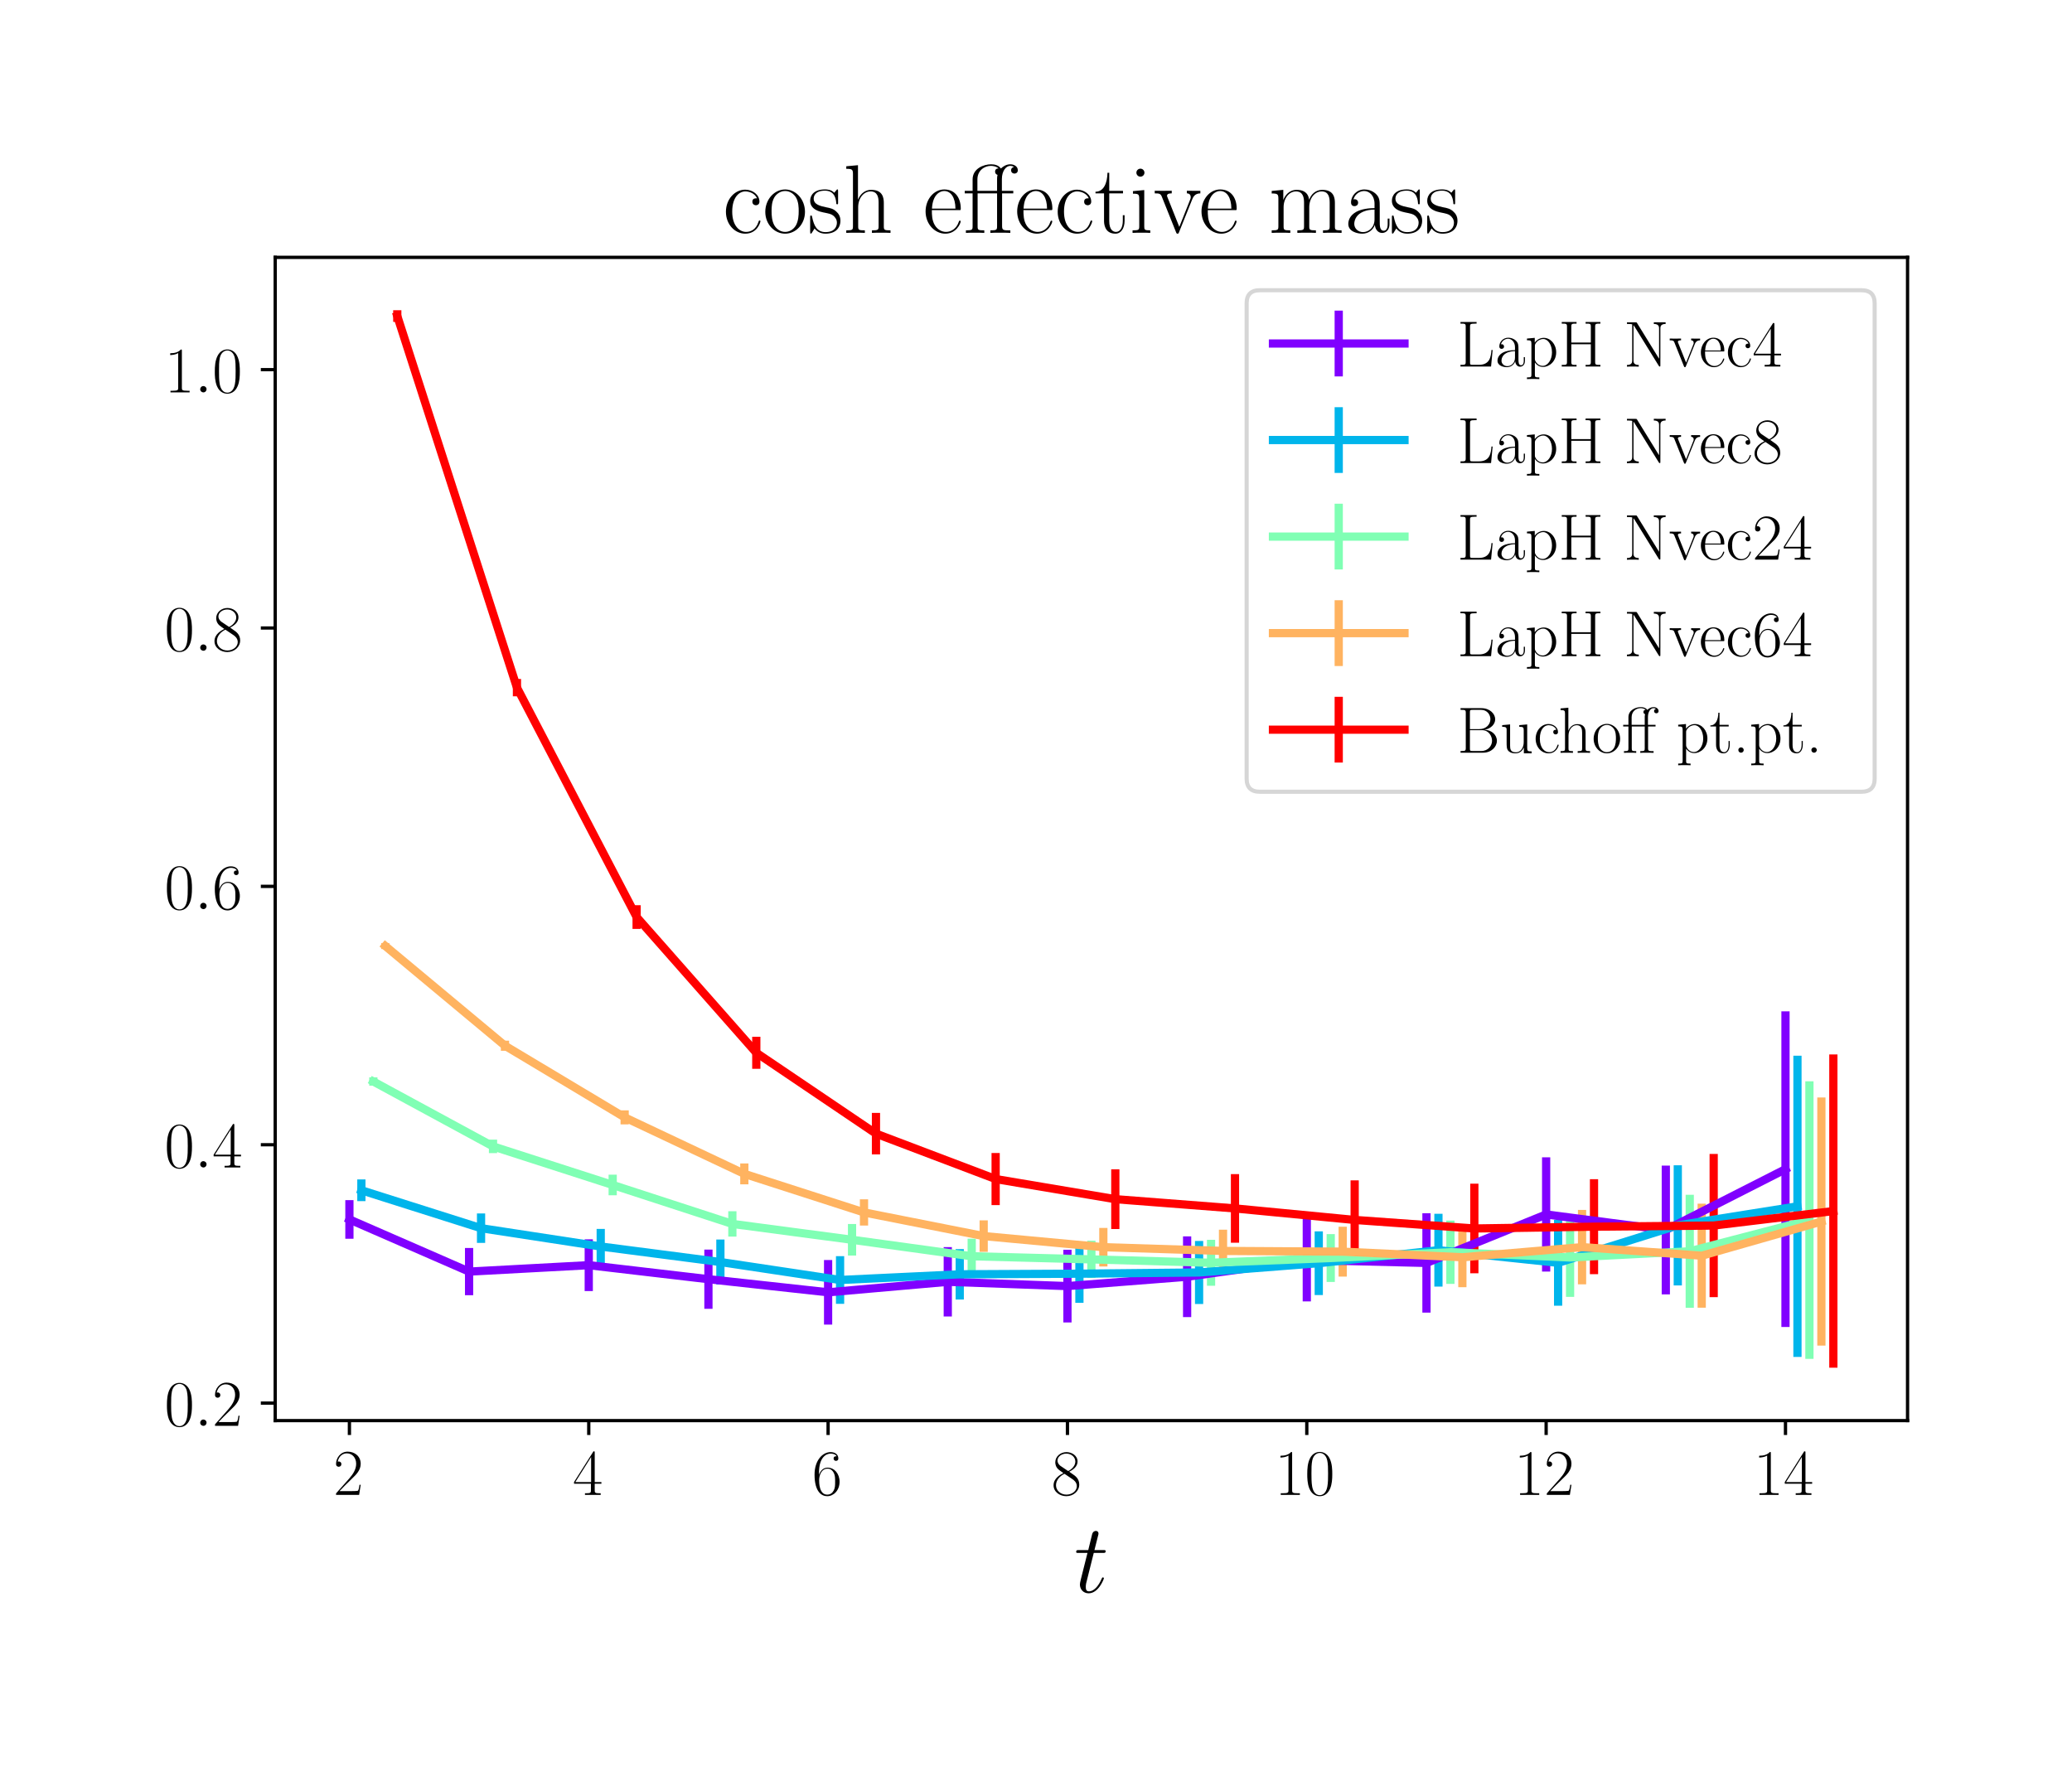 <?xml version="1.0" encoding="utf-8" standalone="no"?>
<!DOCTYPE svg PUBLIC "-//W3C//DTD SVG 1.1//EN"
  "http://www.w3.org/Graphics/SVG/1.1/DTD/svg11.dtd">
<!-- Created with matplotlib (https://matplotlib.org/) -->
<svg height="432pt" version="1.1" viewBox="0 0 504 432" width="504pt" xmlns="http://www.w3.org/2000/svg" xmlns:xlink="http://www.w3.org/1999/xlink">
 <defs>
  <style type="text/css">*{stroke-linecap:butt;stroke-linejoin:round;}</style>
 </defs>
 <g id="figure_1">
  <g id="patch_1">
   <path d="M 0 432 
L 504 432 
L 504 0 
L 0 0 
z
" style="fill:#ffffff;"/>
  </g>
  <g id="axes_1">
   <g id="patch_2">
    <path d="M 66.944 345.576 
L 464 345.576 
L 464 62.604 
L 66.944 62.604 
z
" style="fill:#ffffff;"/>
   </g>
   <g id="matplotlib.axis_1">
    <g id="xtick_1">
     <g id="line2d_1">
      <defs>
       <path d="M 0 0 
L 0 3.5 
" id="m79329ee306" style="stroke:#000000;stroke-width:0.8;"/>
      </defs>
      <g>
       <use style="stroke:#000000;stroke-width:0.8;" x="84.992" xlink:href="#m79329ee306" y="345.576"/>
      </g>
     </g>
     <g id="text_1">
      <!-- $\mathdefault{2}$ -->
      <g transform="translate(81.09 363.645)scale(0.16 -0.16)">
       <defs>
        <path d="M 41.703 15.453 
L 39.906 15.453 
C 38.906 8.375 38.094 7.172 37.703 6.562 
C 37.203 5.766 30 5.766 28.594 5.766 
L 9.406 5.766 
C 13 9.672 20 16.75 28.5 24.953 
C 34.594 30.734 41.703 37.531 41.703 47.422 
C 41.703 59.219 32.297 66 21.797 66 
C 10.797 66 4.094 56.312 4.094 47.344 
C 4.094 43.438 7 42.938 8.203 42.938 
C 9.203 42.938 12.203 43.547 12.203 47.031 
C 12.203 50.109 9.594 51 8.203 51 
C 7.594 51 7 50.906 6.594 50.703 
C 8.5 59.219 14.297 63.406 20.406 63.406 
C 29.094 63.406 34.797 56.516 34.797 47.422 
C 34.797 38.734 29.703 31.25 24 24.75 
L 4.094 2.281 
L 4.094 0 
L 39.297 0 
z
" id="CMR17-50"/>
       </defs>
       <use transform="scale(0.996)" xlink:href="#CMR17-50"/>
      </g>
     </g>
    </g>
    <g id="xtick_2">
     <g id="line2d_2">
      <g>
       <use style="stroke:#000000;stroke-width:0.8;" x="143.211" xlink:href="#m79329ee306" y="345.576"/>
      </g>
     </g>
     <g id="text_2">
      <!-- $\mathdefault{4}$ -->
      <g transform="translate(139.309 363.645)scale(0.16 -0.16)">
       <defs>
        <path d="M 33.594 64.406 
C 33.594 66.5 33.5 66.5 31.703 66.5 
L 2 19.594 
L 2 17 
L 27.797 17 
L 27.797 7.141 
C 27.797 3.5 27.594 2.5 20.594 2.5 
L 18.703 2.5 
L 18.703 0 
C 21.906 0 27.297 0 30.703 0 
C 34.094 0 39.5 0 42.703 0 
L 42.703 2.5 
L 40.797 2.5 
C 33.797 2.5 33.594 3.5 33.594 7.141 
L 33.594 17 
L 43.797 17 
L 43.797 19.594 
L 33.594 19.594 
z
M 28.094 57.859 
L 28.094 19.594 
L 4 19.594 
z
" id="CMR17-52"/>
       </defs>
       <use transform="scale(0.996)" xlink:href="#CMR17-52"/>
      </g>
     </g>
    </g>
    <g id="xtick_3">
     <g id="line2d_3">
      <g>
       <use style="stroke:#000000;stroke-width:0.8;" x="201.43" xlink:href="#m79329ee306" y="345.576"/>
      </g>
     </g>
     <g id="text_3">
      <!-- $\mathdefault{6}$ -->
      <g transform="translate(197.528 363.645)scale(0.16 -0.16)">
       <defs>
        <path d="M 10.594 34 
C 10.594 57.656 21.797 63 28.297 63 
C 30.406 63 35.5 62.641 37.5 59 
C 35.906 59 32.906 59 32.906 55.516 
C 32.906 52.828 35.094 51.922 36.5 51.922 
C 37.406 51.922 40.094 52.312 40.094 55.625 
C 40.094 61.781 35.094 65.297 28.203 65.297 
C 16.297 65.297 3.797 52.969 3.797 31 
C 3.797 3.953 15.094 -2 23.094 -2 
C 32.797 -2 42 6.672 42 20.047 
C 42 32.516 33.906 41.594 23.703 41.594 
C 17.594 41.594 13.094 37.609 10.594 30.625 
z
M 23.094 0.391 
C 10.797 0.391 10.797 18.75 10.797 22.438 
C 10.797 29.625 14.203 40 23.5 40 
C 25.203 40 30.094 40 33.406 33.125 
C 35.203 29.219 35.203 25.141 35.203 20.141 
C 35.203 14.75 35.203 10.781 33.094 6.781 
C 30.906 2.672 27.703 0.391 23.094 0.391 
z
" id="CMR17-54"/>
       </defs>
       <use transform="scale(0.996)" xlink:href="#CMR17-54"/>
      </g>
     </g>
    </g>
    <g id="xtick_4">
     <g id="line2d_4">
      <g>
       <use style="stroke:#000000;stroke-width:0.8;" x="259.65" xlink:href="#m79329ee306" y="345.576"/>
      </g>
     </g>
     <g id="text_4">
      <!-- $\mathdefault{8}$ -->
      <g transform="translate(255.748 363.645)scale(0.16 -0.16)">
       <defs>
        <path d="M 27.203 35.375 
C 33.5 38.547 39.906 43.328 39.906 50.984 
C 39.906 60.016 31.094 65.297 23 65.297 
C 13.906 65.297 5.906 58.734 5.906 49.688 
C 5.906 47.203 6.5 42.922 10.406 39.141 
C 11.406 38.156 15.594 35.172 18.297 33.281 
C 13.797 30.984 3.297 25.531 3.297 14.594 
C 3.297 4.359 13.094 -2 22.797 -2 
C 33.5 -2 42.5 5.656 42.5 15.781 
C 42.5 24.844 36.406 29.016 32.406 31.703 
z
M 14.094 44.094 
C 13.297 44.594 9.297 47.672 9.297 52.359 
C 9.297 58.422 15.594 63 22.797 63 
C 30.703 63 36.5 57.438 36.5 50.969 
C 36.5 41.703 26.094 36.422 25.594 36.422 
C 25.5 36.422 25.406 36.422 24.594 37.031 
z
M 32.5 23.734 
C 34 22.641 38.797 19.375 38.797 13.297 
C 38.797 5.953 31.406 0.391 23 0.391 
C 13.906 0.391 7 6.844 7 14.688 
C 7 22.547 13.094 29.094 20 32.188 
z
" id="CMR17-56"/>
       </defs>
       <use transform="scale(0.996)" xlink:href="#CMR17-56"/>
      </g>
     </g>
    </g>
    <g id="xtick_5">
     <g id="line2d_5">
      <g>
       <use style="stroke:#000000;stroke-width:0.8;" x="317.869" xlink:href="#m79329ee306" y="345.576"/>
      </g>
     </g>
     <g id="text_5">
      <!-- $\mathdefault{10}$ -->
      <g transform="translate(310.065 363.645)scale(0.16 -0.16)">
       <defs>
        <path d="M 26.594 63.406 
C 26.594 65.5 26.5 65.5 25.094 65.5 
C 21.203 61.188 15.297 59.797 9.703 59.797 
C 9.406 59.797 8.906 59.797 8.797 59.5 
C 8.703 59.297 8.703 59.094 8.703 57 
C 11.797 57 17 57.594 21 59.984 
L 21 7.203 
C 21 3.688 20.797 2.5 12.203 2.5 
L 9.203 2.5 
L 9.203 0 
C 14 0 19 0 23.797 0 
C 28.594 0 33.594 0 38.406 0 
L 38.406 2.5 
L 35.406 2.5 
C 26.797 2.5 26.594 3.594 26.594 7.156 
z
" id="CMR17-49"/>
        <path d="M 42 31.641 
C 42 37.75 41.906 48.125 37.703 56.109 
C 34 63.109 28.094 65.594 22.906 65.594 
C 18.094 65.594 12 63.406 8.203 56.203 
C 4.203 48.719 3.797 39.438 3.797 31.641 
C 3.797 25.953 3.906 17.281 7 9.672 
C 11.297 -0.609 19 -2 22.906 -2 
C 27.5 -2 34.5 -0.109 38.594 9.375 
C 41.594 16.281 42 24.359 42 31.641 
z
M 22.906 -0.406 
C 16.5 -0.406 12.703 5.078 11.297 12.688 
C 10.203 18.562 10.203 27.156 10.203 32.75 
C 10.203 40.438 10.203 46.828 11.5 52.922 
C 13.406 61.391 19 64 22.906 64 
C 27 64 32.297 61.297 34.203 53.125 
C 35.5 47.438 35.594 40.734 35.594 32.75 
C 35.594 26.25 35.594 18.266 34.406 12.375 
C 32.297 1.484 26.406 -0.406 22.906 -0.406 
z
" id="CMR17-48"/>
       </defs>
       <use transform="scale(0.996)" xlink:href="#CMR17-49"/>
       <use transform="translate(45.69 0)scale(0.996)" xlink:href="#CMR17-48"/>
      </g>
     </g>
    </g>
    <g id="xtick_6">
     <g id="line2d_6">
      <g>
       <use style="stroke:#000000;stroke-width:0.8;" x="376.089" xlink:href="#m79329ee306" y="345.576"/>
      </g>
     </g>
     <g id="text_6">
      <!-- $\mathdefault{12}$ -->
      <g transform="translate(368.285 363.645)scale(0.16 -0.16)">
       <use transform="scale(0.996)" xlink:href="#CMR17-49"/>
       <use transform="translate(45.69 0)scale(0.996)" xlink:href="#CMR17-50"/>
      </g>
     </g>
    </g>
    <g id="xtick_7">
     <g id="line2d_7">
      <g>
       <use style="stroke:#000000;stroke-width:0.8;" x="434.308" xlink:href="#m79329ee306" y="345.576"/>
      </g>
     </g>
     <g id="text_7">
      <!-- $\mathdefault{14}$ -->
      <g transform="translate(426.504 363.645)scale(0.16 -0.16)">
       <use transform="scale(0.996)" xlink:href="#CMR17-49"/>
       <use transform="translate(45.69 0)scale(0.996)" xlink:href="#CMR17-52"/>
      </g>
     </g>
    </g>
    <g id="text_8">
     <!-- $t$ -->
     <g transform="translate(261.245 387.349)scale(0.24 -0.24)">
      <defs>
       <path d="M 20.094 40.094 
L 29.297 40.094 
C 31.203 40.094 32.203 40.094 32.203 41.891 
C 32.203 43 31.594 43 29.594 43 
L 20.797 43 
L 24.5 57.688 
C 24.906 59.078 24.906 59.281 24.906 60 
C 24.906 61.609 23.594 62.5 22.297 62.5 
C 21.5 62.5 19.203 62.203 18.406 58.984 
L 14.5 43 
L 5.094 43 
C 3.094 43 2.203 43 2.203 41.094 
C 2.203 40.094 2.906 40.094 4.797 40.094 
L 13.703 40.094 
L 7.094 13.766 
C 6.297 10.281 6 9.281 6 7.984 
C 6 3.297 9.297 -1 14.906 -1 
C 25 -1 30.406 13.562 30.406 14.25 
C 30.406 14.859 30 15.156 29.406 15.156 
C 29.203 15.156 28.797 15.156 28.594 14.75 
C 28.5 14.656 28.406 14.547 27.703 12.953 
C 25.594 7.984 21 1 15.203 1 
C 12.203 1 12 3.5 12 5.688 
C 12 5.781 12 7.688 12.297 8.875 
z
" id="CMMI12-116"/>
      </defs>
      <use transform="scale(0.996)" xlink:href="#CMMI12-116"/>
     </g>
    </g>
   </g>
   <g id="matplotlib.axis_2">
    <g id="ytick_1">
     <g id="line2d_8">
      <defs>
       <path d="M 0 0 
L -3.5 0 
" id="mefb9466d70" style="stroke:#000000;stroke-width:0.8;"/>
      </defs>
      <g>
       <use style="stroke:#000000;stroke-width:0.8;" x="66.944" xlink:href="#mefb9466d70" y="341.317"/>
      </g>
     </g>
     <g id="text_9">
      <!-- $\mathdefault{0.2}$ -->
      <g transform="translate(40 346.851)scale(0.16 -0.16)">
       <defs>
        <path d="M 18.406 4.797 
C 18.406 7.688 16 9.672 13.594 9.672 
C 10.703 9.672 8.703 7.281 8.703 4.891 
C 8.703 2 11.094 0 13.5 0 
C 16.406 0 18.406 2.391 18.406 4.797 
z
" id="CMMI12-58"/>
       </defs>
       <use transform="scale(0.996)" xlink:href="#CMR17-48"/>
       <use transform="translate(45.69 0)scale(0.996)" xlink:href="#CMMI12-58"/>
       <use transform="translate(72.788 0)scale(0.996)" xlink:href="#CMR17-50"/>
      </g>
     </g>
    </g>
    <g id="ytick_2">
     <g id="line2d_9">
      <g>
       <use style="stroke:#000000;stroke-width:0.8;" x="66.944" xlink:href="#mefb9466d70" y="278.467"/>
      </g>
     </g>
     <g id="text_10">
      <!-- $\mathdefault{0.4}$ -->
      <g transform="translate(40 284.002)scale(0.16 -0.16)">
       <use transform="scale(0.996)" xlink:href="#CMR17-48"/>
       <use transform="translate(45.69 0)scale(0.996)" xlink:href="#CMMI12-58"/>
       <use transform="translate(72.788 0)scale(0.996)" xlink:href="#CMR17-52"/>
      </g>
     </g>
    </g>
    <g id="ytick_3">
     <g id="line2d_10">
      <g>
       <use style="stroke:#000000;stroke-width:0.8;" x="66.944" xlink:href="#mefb9466d70" y="215.618"/>
      </g>
     </g>
     <g id="text_11">
      <!-- $\mathdefault{0.6}$ -->
      <g transform="translate(40 221.153)scale(0.16 -0.16)">
       <use transform="scale(0.996)" xlink:href="#CMR17-48"/>
       <use transform="translate(45.69 0)scale(0.996)" xlink:href="#CMMI12-58"/>
       <use transform="translate(72.788 0)scale(0.996)" xlink:href="#CMR17-54"/>
      </g>
     </g>
    </g>
    <g id="ytick_4">
     <g id="line2d_11">
      <g>
       <use style="stroke:#000000;stroke-width:0.8;" x="66.944" xlink:href="#mefb9466d70" y="152.768"/>
      </g>
     </g>
     <g id="text_12">
      <!-- $\mathdefault{0.8}$ -->
      <g transform="translate(40 158.303)scale(0.16 -0.16)">
       <use transform="scale(0.996)" xlink:href="#CMR17-48"/>
       <use transform="translate(45.69 0)scale(0.996)" xlink:href="#CMMI12-58"/>
       <use transform="translate(72.788 0)scale(0.996)" xlink:href="#CMR17-56"/>
      </g>
     </g>
    </g>
    <g id="ytick_5">
     <g id="line2d_12">
      <g>
       <use style="stroke:#000000;stroke-width:0.8;" x="66.944" xlink:href="#mefb9466d70" y="89.919"/>
      </g>
     </g>
     <g id="text_13">
      <!-- $\mathdefault{1.0}$ -->
      <g transform="translate(40 95.454)scale(0.16 -0.16)">
       <use transform="scale(0.996)" xlink:href="#CMR17-49"/>
       <use transform="translate(45.69 0)scale(0.996)" xlink:href="#CMMI12-58"/>
       <use transform="translate(72.788 0)scale(0.996)" xlink:href="#CMR17-48"/>
      </g>
     </g>
    </g>
   </g>
   <g id="LineCollection_1">
    <path clip-path="url(#p373700cca6)" d="M 84.992 301.333 
L 84.992 291.941 
" style="fill:none;stroke:#8000ff;stroke-width:2;"/>
    <path clip-path="url(#p373700cca6)" d="M 114.101 315.077 
L 114.101 303.585 
" style="fill:none;stroke:#8000ff;stroke-width:2;"/>
    <path clip-path="url(#p373700cca6)" d="M 143.211 314.061 
L 143.211 301.469 
" style="fill:none;stroke:#8000ff;stroke-width:2;"/>
    <path clip-path="url(#p373700cca6)" d="M 172.321 318.381 
L 172.321 303.967 
" style="fill:none;stroke:#8000ff;stroke-width:2;"/>
    <path clip-path="url(#p373700cca6)" d="M 201.43 322.218 
L 201.43 306.512 
" style="fill:none;stroke:#8000ff;stroke-width:2;"/>
    <path clip-path="url(#p373700cca6)" d="M 230.54 320.255 
L 230.54 303.364 
" style="fill:none;stroke:#8000ff;stroke-width:2;"/>
    <path clip-path="url(#p373700cca6)" d="M 259.65 321.703 
L 259.65 304.008 
" style="fill:none;stroke:#8000ff;stroke-width:2;"/>
    <path clip-path="url(#p373700cca6)" d="M 288.76 320.398 
L 288.76 300.763 
" style="fill:none;stroke:#8000ff;stroke-width:2;"/>
    <path clip-path="url(#p373700cca6)" d="M 317.869 316.574 
L 317.869 296.434 
" style="fill:none;stroke:#8000ff;stroke-width:2;"/>
    <path clip-path="url(#p373700cca6)" d="M 346.979 319.307 
L 346.979 295.134 
" style="fill:none;stroke:#8000ff;stroke-width:2;"/>
    <path clip-path="url(#p373700cca6)" d="M 376.089 309.328 
L 376.089 281.529 
" style="fill:none;stroke:#8000ff;stroke-width:2;"/>
    <path clip-path="url(#p373700cca6)" d="M 405.198 314.873 
L 405.198 283.542 
" style="fill:none;stroke:#8000ff;stroke-width:2;"/>
    <path clip-path="url(#p373700cca6)" d="M 434.308 322.806 
L 434.308 246.017 
" style="fill:none;stroke:#8000ff;stroke-width:2;"/>
   </g>
   <g id="LineCollection_2">
    <path clip-path="url(#p373700cca6)" d="M 87.903 292.19 
L 87.903 286.898 
" style="fill:none;stroke:#00b5eb;stroke-width:2;"/>
    <path clip-path="url(#p373700cca6)" d="M 117.012 302.352 
L 117.012 295.186 
" style="fill:none;stroke:#00b5eb;stroke-width:2;"/>
    <path clip-path="url(#p373700cca6)" d="M 146.122 307.503 
L 146.122 298.944 
" style="fill:none;stroke:#00b5eb;stroke-width:2;"/>
    <path clip-path="url(#p373700cca6)" d="M 175.232 312.476 
L 175.232 301.525 
" style="fill:none;stroke:#00b5eb;stroke-width:2;"/>
    <path clip-path="url(#p373700cca6)" d="M 204.341 317.169 
L 204.341 305.567 
" style="fill:none;stroke:#00b5eb;stroke-width:2;"/>
    <path clip-path="url(#p373700cca6)" d="M 233.451 316.12 
L 233.451 303.854 
" style="fill:none;stroke:#00b5eb;stroke-width:2;"/>
    <path clip-path="url(#p373700cca6)" d="M 262.561 316.922 
L 262.561 302.757 
" style="fill:none;stroke:#00b5eb;stroke-width:2;"/>
    <path clip-path="url(#p373700cca6)" d="M 291.671 317.206 
L 291.671 301.882 
" style="fill:none;stroke:#00b5eb;stroke-width:2;"/>
    <path clip-path="url(#p373700cca6)" d="M 320.78 315.028 
L 320.78 299.537 
" style="fill:none;stroke:#00b5eb;stroke-width:2;"/>
    <path clip-path="url(#p373700cca6)" d="M 349.89 312.981 
L 349.89 295.262 
" style="fill:none;stroke:#00b5eb;stroke-width:2;"/>
    <path clip-path="url(#p373700cca6)" d="M 379 317.63 
L 379 296.753 
" style="fill:none;stroke:#00b5eb;stroke-width:2;"/>
    <path clip-path="url(#p373700cca6)" d="M 408.109 312.691 
L 408.109 283.467 
" style="fill:none;stroke:#00b5eb;stroke-width:2;"/>
    <path clip-path="url(#p373700cca6)" d="M 437.219 330.085 
L 437.219 256.815 
" style="fill:none;stroke:#00b5eb;stroke-width:2;"/>
   </g>
   <g id="LineCollection_3">
    <path clip-path="url(#p373700cca6)" d="M 90.813 264.101 
L 90.813 262.076 
" style="fill:none;stroke:#80ffb4;stroke-width:2;"/>
    <path clip-path="url(#p373700cca6)" d="M 119.923 280.512 
L 119.923 277.231 
" style="fill:none;stroke:#80ffb4;stroke-width:2;"/>
    <path clip-path="url(#p373700cca6)" d="M 149.033 290.757 
L 149.033 285.746 
" style="fill:none;stroke:#80ffb4;stroke-width:2;"/>
    <path clip-path="url(#p373700cca6)" d="M 178.143 300.809 
L 178.143 294.646 
" style="fill:none;stroke:#80ffb4;stroke-width:2;"/>
    <path clip-path="url(#p373700cca6)" d="M 207.252 305.425 
L 207.252 297.75 
" style="fill:none;stroke:#80ffb4;stroke-width:2;"/>
    <path clip-path="url(#p373700cca6)" d="M 236.362 309.858 
L 236.362 301.331 
" style="fill:none;stroke:#80ffb4;stroke-width:2;"/>
    <path clip-path="url(#p373700cca6)" d="M 265.472 310.885 
L 265.472 301.826 
" style="fill:none;stroke:#80ffb4;stroke-width:2;"/>
    <path clip-path="url(#p373700cca6)" d="M 294.581 312.774 
L 294.581 301.587 
" style="fill:none;stroke:#80ffb4;stroke-width:2;"/>
    <path clip-path="url(#p373700cca6)" d="M 323.691 311.85 
L 323.691 300.208 
" style="fill:none;stroke:#80ffb4;stroke-width:2;"/>
    <path clip-path="url(#p373700cca6)" d="M 352.801 312.312 
L 352.801 296.911 
" style="fill:none;stroke:#80ffb4;stroke-width:2;"/>
    <path clip-path="url(#p373700cca6)" d="M 381.911 315.476 
L 381.911 296.308 
" style="fill:none;stroke:#80ffb4;stroke-width:2;"/>
    <path clip-path="url(#p373700cca6)" d="M 411.02 318.144 
L 411.02 290.635 
" style="fill:none;stroke:#80ffb4;stroke-width:2;"/>
    <path clip-path="url(#p373700cca6)" d="M 440.13 330.554 
L 440.13 263.036 
" style="fill:none;stroke:#80ffb4;stroke-width:2;"/>
   </g>
   <g id="LineCollection_4">
    <path clip-path="url(#p373700cca6)" d="M 93.724 230.854 
L 93.724 229.402 
" style="fill:none;stroke:#ffb360;stroke-width:2;"/>
    <path clip-path="url(#p373700cca6)" d="M 122.834 255.614 
L 122.834 253.151 
" style="fill:none;stroke:#ffb360;stroke-width:2;"/>
    <path clip-path="url(#p373700cca6)" d="M 151.944 273.516 
L 151.944 270.105 
" style="fill:none;stroke:#ffb360;stroke-width:2;"/>
    <path clip-path="url(#p373700cca6)" d="M 181.054 288.094 
L 181.054 283.015 
" style="fill:none;stroke:#ffb360;stroke-width:2;"/>
    <path clip-path="url(#p373700cca6)" d="M 210.163 298.124 
L 210.163 291.739 
" style="fill:none;stroke:#ffb360;stroke-width:2;"/>
    <path clip-path="url(#p373700cca6)" d="M 239.273 304.517 
L 239.273 296.862 
" style="fill:none;stroke:#ffb360;stroke-width:2;"/>
    <path clip-path="url(#p373700cca6)" d="M 268.383 308.079 
L 268.383 298.698 
" style="fill:none;stroke:#ffb360;stroke-width:2;"/>
    <path clip-path="url(#p373700cca6)" d="M 297.492 309.466 
L 297.492 299.138 
" style="fill:none;stroke:#ffb360;stroke-width:2;"/>
    <path clip-path="url(#p373700cca6)" d="M 326.602 310.545 
L 326.602 298.405 
" style="fill:none;stroke:#ffb360;stroke-width:2;"/>
    <path clip-path="url(#p373700cca6)" d="M 355.712 313.125 
L 355.712 298.56 
" style="fill:none;stroke:#ffb360;stroke-width:2;"/>
    <path clip-path="url(#p373700cca6)" d="M 384.822 312.429 
L 384.822 294.32 
" style="fill:none;stroke:#ffb360;stroke-width:2;"/>
    <path clip-path="url(#p373700cca6)" d="M 413.931 318.116 
L 413.931 292.808 
" style="fill:none;stroke:#ffb360;stroke-width:2;"/>
    <path clip-path="url(#p373700cca6)" d="M 443.041 327.332 
L 443.041 266.972 
" style="fill:none;stroke:#ffb360;stroke-width:2;"/>
   </g>
   <g id="LineCollection_5">
    <path clip-path="url(#p373700cca6)" d="M 96.635 78.298 
L 96.635 75.467 
" style="fill:none;stroke:#ff0000;stroke-width:2;"/>
    <path clip-path="url(#p373700cca6)" d="M 125.745 169.381 
L 125.745 165.161 
" style="fill:none;stroke:#ff0000;stroke-width:2;"/>
    <path clip-path="url(#p373700cca6)" d="M 154.855 225.964 
L 154.855 220.195 
" style="fill:none;stroke:#ff0000;stroke-width:2;"/>
    <path clip-path="url(#p373700cca6)" d="M 183.965 259.993 
L 183.965 252.196 
" style="fill:none;stroke:#ff0000;stroke-width:2;"/>
    <path clip-path="url(#p373700cca6)" d="M 213.074 280.817 
L 213.074 270.726 
" style="fill:none;stroke:#ff0000;stroke-width:2;"/>
    <path clip-path="url(#p373700cca6)" d="M 242.184 293.148 
L 242.184 280.48 
" style="fill:none;stroke:#ff0000;stroke-width:2;"/>
    <path clip-path="url(#p373700cca6)" d="M 271.294 298.976 
L 271.294 284.445 
" style="fill:none;stroke:#ff0000;stroke-width:2;"/>
    <path clip-path="url(#p373700cca6)" d="M 300.403 302.299 
L 300.403 285.62 
" style="fill:none;stroke:#ff0000;stroke-width:2;"/>
    <path clip-path="url(#p373700cca6)" d="M 329.513 306.394 
L 329.513 287.128 
" style="fill:none;stroke:#ff0000;stroke-width:2;"/>
    <path clip-path="url(#p373700cca6)" d="M 358.623 309.742 
L 358.623 287.94 
" style="fill:none;stroke:#ff0000;stroke-width:2;"/>
    <path clip-path="url(#p373700cca6)" d="M 387.733 309.949 
L 387.733 286.849 
" style="fill:none;stroke:#ff0000;stroke-width:2;"/>
    <path clip-path="url(#p373700cca6)" d="M 416.842 315.544 
L 416.842 280.712 
" style="fill:none;stroke:#ff0000;stroke-width:2;"/>
    <path clip-path="url(#p373700cca6)" d="M 445.952 332.713 
L 445.952 256.501 
" style="fill:none;stroke:#ff0000;stroke-width:2;"/>
   </g>
   <g id="line2d_13">
    <path clip-path="url(#p373700cca6)" d="M 84.992 296.637 
L 114.101 309.331 
L 143.211 307.765 
L 172.321 311.174 
L 201.43 314.365 
L 230.54 311.81 
L 259.65 312.855 
L 288.76 310.58 
L 317.869 306.504 
L 346.979 307.22 
L 376.089 295.428 
L 405.198 299.208 
L 434.308 284.411 
" style="fill:none;stroke:#8000ff;stroke-linecap:square;stroke-width:2;"/>
   </g>
   <g id="line2d_14">
    <path clip-path="url(#p373700cca6)" d="M 87.903 289.544 
L 117.012 298.769 
L 146.122 303.223 
L 175.232 307.001 
L 204.341 311.368 
L 233.451 309.987 
L 262.561 309.839 
L 291.671 309.544 
L 320.78 307.282 
L 349.89 304.121 
L 379 307.191 
L 408.109 298.079 
L 437.219 293.45 
" style="fill:none;stroke:#00b5eb;stroke-linecap:square;stroke-width:2;"/>
   </g>
   <g id="line2d_15">
    <path clip-path="url(#p373700cca6)" d="M 90.813 263.088 
L 119.923 278.872 
L 149.033 288.252 
L 178.143 297.728 
L 207.252 301.588 
L 236.362 305.595 
L 265.472 306.356 
L 294.581 307.18 
L 323.691 306.029 
L 352.801 304.612 
L 381.911 305.892 
L 411.02 304.389 
L 440.13 296.795 
" style="fill:none;stroke:#80ffb4;stroke-linecap:square;stroke-width:2;"/>
   </g>
   <g id="line2d_16">
    <path clip-path="url(#p373700cca6)" d="M 93.724 230.128 
L 122.834 254.382 
L 151.944 271.811 
L 181.054 285.554 
L 210.163 294.931 
L 239.273 300.689 
L 268.383 303.389 
L 297.492 304.302 
L 326.602 304.475 
L 355.712 305.843 
L 384.822 303.375 
L 413.931 305.462 
L 443.041 297.152 
" style="fill:none;stroke:#ffb360;stroke-linecap:square;stroke-width:2;"/>
   </g>
   <g id="line2d_17">
    <path clip-path="url(#p373700cca6)" d="M 96.635 76.882 
L 125.745 167.271 
L 154.855 223.079 
L 183.965 256.094 
L 213.074 275.772 
L 242.184 286.814 
L 271.294 291.71 
L 300.403 293.96 
L 329.513 296.761 
L 358.623 298.841 
L 387.733 298.399 
L 416.842 298.128 
L 445.952 294.607 
" style="fill:none;stroke:#ff0000;stroke-linecap:square;stroke-width:2;"/>
   </g>
   <g id="patch_3">
    <path d="M 66.944 345.576 
L 66.944 62.604 
" style="fill:none;stroke:#000000;stroke-linecap:square;stroke-linejoin:miter;stroke-width:0.8;"/>
   </g>
   <g id="patch_4">
    <path d="M 464 345.576 
L 464 62.604 
" style="fill:none;stroke:#000000;stroke-linecap:square;stroke-linejoin:miter;stroke-width:0.8;"/>
   </g>
   <g id="patch_5">
    <path d="M 66.944 345.576 
L 464 345.576 
" style="fill:none;stroke:#000000;stroke-linecap:square;stroke-linejoin:miter;stroke-width:0.8;"/>
   </g>
   <g id="patch_6">
    <path d="M 66.944 62.604 
L 464 62.604 
" style="fill:none;stroke:#000000;stroke-linecap:square;stroke-linejoin:miter;stroke-width:0.8;"/>
   </g>
   <g id="text_14">
    <!-- cosh effective mass -->
    <g transform="translate(175.788 56.604)scale(0.24 -0.24)">
     <defs>
      <path d="M 34.906 35 
C 33 35 30.203 35 30.203 31.516 
C 30.203 28.719 32.5 27.922 33.797 27.922 
C 34.5 27.922 37.406 28.234 37.406 31.625 
C 37.406 38.547 30.594 43.797 22.906 43.797 
C 12.297 43.797 3.297 34.031 3.297 21.297 
C 3.297 8.062 12.703 -1 22.906 -1 
C 35.297 -1 38.406 10.578 38.406 11.688 
C 38.406 12.094 38.297 12.391 37.594 12.391 
C 36.906 12.391 36.797 12.297 36.406 10.984 
C 33.797 2.812 28.094 0.797 23.797 0.797 
C 17.406 0.797 9.703 6.672 9.703 21.391 
C 9.703 36.531 17.094 42 23 42 
C 26.906 42 32.703 40.203 34.906 35 
z
" id="CMR17-99"/>
      <path d="M 43.094 21.188 
C 43.094 34 33.797 44 22.906 44 
C 12 44 2.703 34 2.703 21.188 
C 2.703 8.609 12 -1 22.906 -1 
C 33.797 -1 43.094 8.609 43.094 21.188 
z
M 22.906 0.797 
C 18.203 0.797 14.203 3.594 11.906 7.5 
C 9.406 11.984 9.094 17.594 9.094 22 
C 9.094 26.203 9.297 31.406 11.906 35.906 
C 13.906 39.203 17.797 42.406 22.906 42.406 
C 27.406 42.406 31.203 39.906 33.594 36.406 
C 36.703 31.703 36.703 25.109 36.703 22 
C 36.703 18.094 36.5 12.109 33.797 7.297 
C 31 2.703 26.703 0.797 22.906 0.797 
z
" id="CMR17-111"/>
      <path d="M 30.906 42.141 
C 30.906 43.953 30.797 44.047 30.203 44.047 
C 29.797 44.047 29.703 43.953 28.5 42.453 
C 28.203 42.047 27.297 41.031 27 40.641 
C 23.797 44.047 19.297 44.047 17.594 44.047 
C 6.5 44.047 2.5 38.234 2.5 32.438 
C 2.5 23.406 12.703 21.328 15.594 20.703 
C 21.906 19.422 24.094 19.016 26.203 17.203 
C 27.5 16.016 29.703 13.812 29.703 10.219 
C 29.703 6 27.297 0.594 18.094 0.594 
C 9.406 0.594 6.297 7.188 4.5 15.953 
C 4.203 17.344 4.203 17.453 3.406 17.453 
C 2.594 17.453 2.5 17.344 2.5 15.359 
L 2.5 0.984 
C 2.5 -0.797 2.594 -0.906 3.203 -0.906 
C 3.703 -0.906 3.797 -0.797 4.297 0 
C 4.906 0.891 6.406 3.297 7 4.312 
C 9 1.609 12.5 -1 18.094 -1 
C 28 -1 33.297 4.422 33.297 12.25 
C 33.297 17.375 30.594 20.078 29.297 21.281 
C 26.297 24.391 22.797 25.094 18.594 25.891 
C 13.094 27.109 6.094 28.516 6.094 34.641 
C 6.094 37.234 7.5 42.766 17.594 42.766 
C 28.297 42.766 28.906 32.719 29.094 29.5 
C 29.203 29 29.703 28.891 30 28.891 
C 30.906 28.891 30.906 29.203 30.906 30.906 
z
" id="CMR17-115"/>
      <path d="M 41.5 30.203 
C 41.5 35.297 40.5 43.594 28.703 43.594 
C 20.5 43.594 16.5 37 15.297 33.703 
L 15.203 33.703 
L 15.203 68.688 
L 3.297 67.594 
L 3.297 65 
C 9.203 65 10.094 64.406 10.094 59.641 
L 10.094 6.656 
C 10.094 2.875 9.703 2.391 3.297 2.391 
L 3.297 -0.203 
C 5.703 0 10.094 0 12.703 0 
C 15.297 0 19.797 0 22.203 -0.203 
L 22.203 2.391 
C 15.797 2.391 15.406 2.781 15.406 6.688 
L 15.406 25.906 
C 15.406 35.109 21 42 28 42 
C 35.406 42 36.203 35.406 36.203 30.594 
L 36.203 6.688 
C 36.203 2.875 35.797 2.391 29.406 2.391 
L 29.406 -0.203 
C 31.797 0 36.203 0 38.797 0 
C 41.406 0 45.906 0 48.297 -0.203 
L 48.297 2.391 
C 41.906 2.391 41.5 2.781 41.5 6.688 
z
" id="CMR17-104"/>
      <path d="M 38.094 23 
C 38.5 23.406 38.5 23.609 38.5 24.625 
C 38.5 34.969 33.094 44 21.703 44 
C 11.094 44 2.703 33.891 2.703 21.609 
C 2.703 8.609 12.203 -1 22.797 -1 
C 34 -1 38.406 9.484 38.406 11.562 
C 38.406 12.25 37.797 12.25 37.594 12.25 
C 36.906 12.25 36.797 12.047 36.406 10.875 
C 34.203 4.141 28.703 0.797 23.5 0.797 
C 19.203 0.797 14.906 3.172 12.203 7.5 
C 9.094 12.547 9.094 18.375 9.094 23 
z
M 9.203 24.5 
C 9.906 39.141 17.594 42.406 21.594 42.406 
C 28.406 42.406 33 35.891 33.094 24.5 
z
" id="CMR17-101"/>
      <path d="M 39.906 40 
L 51.297 40 
L 51.297 42.578 
L 39.703 42.578 
L 39.703 54.594 
C 39.703 62.844 43.906 68 48.203 68 
C 49.5 68 51 67.609 52 66.906 
C 51.203 66.703 49.094 66.016 49.094 63.547 
C 49.094 60.953 51.094 60.156 52.5 60.156 
C 53.906 60.156 55.906 60.953 55.906 63.547 
C 55.906 67.312 52.297 69.594 48.297 69.594 
C 44.406 69.594 41.203 67.703 38.703 65.328 
C 36.406 68.594 32.594 69.594 28.703 69.594 
C 20.906 69.594 9.906 65.125 9.906 54.203 
L 9.906 42.578 
L 1.906 42.578 
L 1.906 40 
L 9.906 40 
L 9.906 6.672 
C 9.906 2.875 9.5 2.391 3.094 2.391 
L 3.094 -0.203 
C 5.5 0 9.906 0 12.406 0 
C 15 0 19.406 0 21.797 -0.203 
L 21.797 2.391 
C 15.406 2.391 15 2.781 15 6.672 
L 15 40 
L 34.797 40 
L 34.797 6.672 
C 34.797 2.875 34.406 2.391 28 2.391 
L 28 -0.203 
C 30.406 0 35 0 37.594 0 
C 40.5 0 45.594 0 48.297 -0.203 
L 48.297 2.391 
C 41.094 2.391 39.906 2.391 39.906 6.859 
z
M 14.797 42.578 
L 14.797 54.203 
C 14.797 63.234 21.797 68 28.5 68 
C 30 68 33.906 67.688 36.297 65.422 
C 34.5 65.422 32.797 64.625 32.797 62.141 
C 32.797 59.562 35.094 58.859 35.297 58.859 
C 34.797 57.062 34.797 55.094 34.797 54.391 
L 34.797 42.578 
z
" id="CMR17-11"/>
      <path d="M 15.094 40 
L 29.094 40 
L 29.094 42.578 
L 15.094 42.578 
L 15.094 61 
L 13.297 61 
C 13.094 50.703 9.594 41.688 1.094 41.688 
L 1.094 40 
L 9.797 40 
L 9.797 12.047 
C 9.797 10.156 9.797 -1 21.406 -1 
C 27.297 -1 30.703 4.781 30.703 12.141 
L 30.703 17.812 
L 28.906 17.812 
L 28.906 12.234 
C 28.906 5.375 26.203 0.797 22 0.797 
C 19.094 0.797 15.094 2.781 15.094 11.844 
z
" id="CMR17-116"/>
      <path d="M 15.5 61.078 
C 15.5 63.266 13.703 65.156 11.406 65.156 
C 9.203 65.156 7.297 63.375 7.297 61.078 
C 7.297 58.891 9.094 57 11.406 57 
C 13.594 57 15.5 58.797 15.5 61.078 
z
M 3.797 42.281 
L 3.797 39.703 
C 9.406 39.703 10.203 39.094 10.203 34.328 
L 10.203 6.672 
C 10.203 2.875 9.797 2.391 3.406 2.391 
L 3.406 -0.203 
C 5.797 0 10.094 0 12.594 0 
C 15 0 19.094 0 21.406 -0.203 
L 21.406 2.391 
C 15.5 2.391 15.297 2.984 15.297 6.562 
L 15.297 43.375 
z
" id="CMR17-105"/>
      <path d="M 39.094 33.797 
C 40 36 41.594 40 47.406 40 
L 47.406 42.594 
C 45.5 42.594 43 42.594 41.094 42.594 
C 39 42.594 35.703 42.594 33.703 42.688 
L 33.703 40.094 
C 36.203 39.891 37.594 38.703 37.594 36.109 
C 37.594 35.203 37.594 35 37 33.609 
L 26 5.891 
L 14.094 35.719 
C 13.5 37.016 13.5 37.203 13.5 37.609 
C 13.5 40 16.797 40 18.297 40 
L 18.297 42.688 
C 15.906 42.594 11.5 42.594 9 42.594 
C 6.297 42.594 3.203 42.594 1 42.688 
L 1 40 
C 4.797 40 6.906 40 8.094 36.906 
L 22.594 0.688 
C 23.203 -0.797 23.297 -1 24.203 -1 
C 25.094 -1 25.203 -0.797 25.797 0.688 
z
" id="CMR17-118"/>
      <path d="M 67.594 30.203 
C 67.594 35.188 66.703 43.594 54.797 43.594 
C 48 43.594 43.297 39 41.5 33.609 
L 41.406 33.609 
C 40.203 41.812 34.297 43.594 28.703 43.594 
C 20.797 43.594 16.703 37.5 15.203 33.5 
L 15.094 33.5 
L 15.094 43.594 
L 3.297 42.5 
L 3.297 39.906 
C 9.203 39.906 10.094 39.297 10.094 34.5 
L 10.094 6.688 
C 10.094 2.875 9.703 2.391 3.297 2.391 
L 3.297 -0.203 
C 5.703 0 10.094 0 12.703 0 
C 15.297 0 19.797 0 22.203 -0.203 
L 22.203 2.391 
C 15.797 2.391 15.406 2.781 15.406 6.688 
L 15.406 25.906 
C 15.406 35.109 21 42 28 42 
C 35.406 42 36.203 35.406 36.203 30.594 
L 36.203 6.688 
C 36.203 2.875 35.797 2.391 29.406 2.391 
L 29.406 -0.203 
C 31.797 0 36.203 0 38.797 0 
C 41.406 0 45.906 0 48.297 -0.203 
L 48.297 2.391 
C 41.906 2.391 41.5 2.781 41.5 6.688 
L 41.5 25.906 
C 41.5 35.109 47.094 42 54.094 42 
C 61.5 42 62.297 35.406 62.297 30.594 
L 62.297 6.688 
C 62.297 2.875 61.906 2.391 55.5 2.391 
L 55.5 -0.203 
C 57.906 0 62.297 0 64.906 0 
C 67.5 0 72 0 74.406 -0.203 
L 74.406 2.391 
C 68 2.391 67.594 2.781 67.594 6.688 
z
" id="CMR17-109"/>
      <path d="M 36 25.828 
C 36 32.375 36 35.844 31.797 39.734 
C 28.094 43 23.797 44 20.406 44 
C 12.5 44 6.797 37.609 6.797 30.797 
C 6.797 27 9.797 27 10.406 27 
C 11.703 27 14 27.781 14 30.531 
C 14 33 12.094 34.078 10.406 34.078 
C 10 34.078 9.5 33.969 9.203 33.875 
C 11.297 40.5 16.703 42.406 20.203 42.406 
C 25.203 42.406 30.703 37.953 30.703 29.453 
L 30.703 25 
C 24.797 25 17.703 24.203 12.094 21.203 
C 5.797 17.703 4 12.703 4 8.906 
C 4 1.203 13 -1 18.297 -1 
C 23.797 -1 28.906 2.172 31.094 7.984 
C 31.297 3.641 34.094 -0.281 38.5 -0.281 
C 40.594 -0.281 45.906 1.094 45.906 8.859 
L 45.906 14.375 
L 44.094 14.375 
L 44.094 8.781 
C 44.094 2.781 41.406 2 40.094 2 
C 36 2 36 7.156 36 11.531 
z
M 30.703 13.594 
C 30.703 4.953 24.5 0.594 19 0.594 
C 14 0.594 10.094 4.297 10.094 8.906 
C 10.094 11.891 11.406 17.188 17.203 20.391 
C 22 23.094 27.5 23.5 30.703 23.5 
z
" id="CMR17-97"/>
     </defs>
     <use transform="scale(0.996)" xlink:href="#CMR17-99"/>
     <use transform="translate(40.486 0)scale(0.996)" xlink:href="#CMR17-111"/>
     <use transform="translate(86.176 0)scale(0.996)" xlink:href="#CMR17-115"/>
     <use transform="translate(121.977 0)scale(0.996)" xlink:href="#CMR17-104"/>
     <use transform="translate(202.949 0)scale(0.996)" xlink:href="#CMR17-101"/>
     <use transform="translate(243.434 0)scale(0.996)" xlink:href="#CMR17-11"/>
     <use transform="translate(295.779 0)scale(0.996)" xlink:href="#CMR17-101"/>
     <use transform="translate(336.265 0)scale(0.996)" xlink:href="#CMR17-99"/>
     <use transform="translate(376.75 0)scale(0.996)" xlink:href="#CMR17-116"/>
     <use transform="translate(412.031 0)scale(0.996)" xlink:href="#CMR17-105"/>
     <use transform="translate(436.902 0)scale(0.996)" xlink:href="#CMR17-118"/>
     <use transform="translate(482.593 0)scale(0.996)" xlink:href="#CMR17-101"/>
     <use transform="translate(553.154 0)scale(0.996)" xlink:href="#CMR17-109"/>
     <use transform="translate(630.074 0)scale(0.996)" xlink:href="#CMR17-97"/>
     <use transform="translate(675.764 0)scale(0.996)" xlink:href="#CMR17-115"/>
     <use transform="translate(711.566 0)scale(0.996)" xlink:href="#CMR17-115"/>
    </g>
   </g>
   <g id="legend_1">
    <g id="patch_7">
     <path d="M 306.437 192.601 
L 452.8 192.601 
Q 456 192.601 456 189.401 
L 456 73.804 
Q 456 70.604 452.8 70.604 
L 306.437 70.604 
Q 303.237 70.604 303.237 73.804 
L 303.237 189.401 
Q 303.237 192.601 306.437 192.601 
z
" style="fill:#ffffff;opacity:0.8;stroke:#cccccc;stroke-linejoin:miter;"/>
    </g>
    <g id="LineCollection_6">
     <path d="M 325.637 91.562 
L 325.637 75.562 
" style="fill:none;stroke:#8000ff;stroke-width:2;"/>
    </g>
    <g id="line2d_18">
     <path d="M 309.637 83.562 
L 341.637 83.562 
" style="fill:none;stroke:#8000ff;stroke-linecap:square;stroke-width:2;"/>
    </g>
    <g id="line2d_19"/>
    <g id="text_15">
     <!-- LapH Nvec4 -->
     <g transform="translate(354.437 89.162)scale(0.16 -0.16)">
      <defs>
       <path d="M 54.203 25.234 
L 52.406 25.234 
C 51.594 15.359 50.297 2.594 33.203 2.594 
L 23.906 2.594 
C 19.906 2.594 19.703 3.078 19.703 6.469 
L 19.703 60.906 
C 19.703 64.516 19.906 65.5 27.5 65.5 
L 29.703 65.5 
L 29.703 68 
C 25.594 68 20.797 68 16.703 68 
C 13.594 68 8 68 5.094 68 
L 5.094 65.5 
C 12 65.5 13.094 65.5 13.094 61.016 
L 13.094 7.062 
C 13.094 2.594 12 2.594 5.094 2.594 
L 5.094 0 
L 51.797 0 
z
" id="CMR17-76"/>
       <path d="M 22 -16.609 
C 15.594 -16.609 15.203 -16.203 15.203 -12.328 
L 15.203 6.281 
C 18.094 2.094 22.297 -0.594 27.594 -0.594 
C 37.594 -0.594 47.703 8.172 47.703 21.688 
C 47.703 34.234 39 43.781 28.703 43.781 
C 22.703 43.781 17.797 40.5 15 36.531 
L 15 43.781 
L 3.094 42.688 
L 3.094 40.109 
C 9 40.109 9.906 39.5 9.906 34.734 
L 9.906 -12.328 
C 9.906 -16.109 9.5 -16.609 3.094 -16.609 
L 3.094 -19.188 
C 5.5 -19 9.906 -19 12.5 -19 
C 15.094 -19 19.594 -19 22 -19.188 
z
M 15.203 31.438 
C 15.203 32.844 15.203 34.922 19.094 38.609 
C 19.594 39.016 23 42 28 42 
C 35.297 42 41.297 32.938 41.297 21.594 
C 41.297 10.25 34.906 1 27 1 
C 23.406 1 19.5 2.688 16.5 7.375 
C 15.203 9.562 15.203 10.156 15.203 11.75 
z
" id="CMR17-112"/>
       <path d="M 56.094 61.016 
C 56.094 65.5 57.203 65.5 64.094 65.5 
L 64.094 68 
C 61.203 68 55.906 68 52.797 68 
C 49.703 68 44.406 68 41.5 68 
L 41.5 65.5 
C 48.406 65.5 49.5 65.5 49.5 61 
L 49.5 36.578 
L 19.703 36.578 
L 19.703 61 
C 19.703 65.5 20.797 65.5 27.703 65.5 
L 27.703 68 
C 24.797 68 19.5 68 16.406 68 
C 13.297 68 8 68 5.094 68 
L 5.094 65.5 
C 12 65.5 13.094 65.5 13.094 61.016 
L 13.094 6.984 
C 13.094 2.5 12 2.5 5.094 2.5 
L 5.094 0 
C 8 0 13.297 0 16.406 0 
C 19.5 0 24.797 0 27.703 0 
L 27.703 2.5 
C 20.797 2.5 19.703 2.5 19.703 6.969 
L 19.703 34 
L 49.5 34 
L 49.5 6.969 
C 49.5 2.5 48.406 2.5 41.5 2.5 
L 41.5 0 
C 44.406 0 49.703 0 52.797 0 
C 55.906 0 61.203 0 64.094 0 
L 64.094 2.5 
C 57.203 2.5 56.094 2.5 56.094 6.984 
z
" id="CMR17-72"/>
       <path d="M 20.5 66.406 
C 19.797 67.5 19.703 67.5 17.797 67.5 
L 5.094 67.5 
L 5.094 65 
L 7 65 
C 11 65 12.797 64.516 13.094 64.406 
L 13.094 9.531 
C 13.094 7.047 13.094 2.391 5.094 2.391 
L 5.094 -0.203 
C 7.406 0 11.594 0 14.094 0 
C 16.594 0 20.797 0 23.094 -0.203 
L 23.094 2.391 
C 15.094 2.391 15.094 7.047 15.094 9.531 
L 15.094 63.016 
C 15.797 62.422 15.797 62.219 16.5 61.234 
L 53.594 1.188 
C 54.297 0 54.594 0 55.094 0 
C 56.094 0 56.094 0.297 56.094 2.172 
L 56.094 57.891 
C 56.094 60.359 56.094 65 64.094 65 
L 64.094 67.594 
C 61.797 67.5 57.594 67.5 55.094 67.5 
C 52.594 67.5 48.406 67.5 46.094 67.594 
L 46.094 65 
C 54.094 65 54.094 60.344 54.094 57.859 
L 54.094 11.922 
z
" id="CMR17-78"/>
      </defs>
      <use transform="scale(0.996)" xlink:href="#CMR17-76"/>
      <use transform="translate(57.381 0)scale(0.996)" xlink:href="#CMR17-97"/>
      <use transform="translate(103.072 0)scale(0.996)" xlink:href="#CMR17-112"/>
      <use transform="translate(153.967 0)scale(0.996)" xlink:href="#CMR17-72"/>
      <use transform="translate(253.116 0)scale(0.996)" xlink:href="#CMR17-78"/>
      <use transform="translate(322.188 0)scale(0.996)" xlink:href="#CMR17-118"/>
      <use transform="translate(367.879 0)scale(0.996)" xlink:href="#CMR17-101"/>
      <use transform="translate(408.364 0)scale(0.996)" xlink:href="#CMR17-99"/>
      <use transform="translate(448.85 0)scale(0.996)" xlink:href="#CMR17-52"/>
     </g>
    </g>
    <g id="LineCollection_7">
     <path d="M 325.637 115.047 
L 325.637 99.047 
" style="fill:none;stroke:#00b5eb;stroke-width:2;"/>
    </g>
    <g id="line2d_20">
     <path d="M 309.637 107.047 
L 341.637 107.047 
" style="fill:none;stroke:#00b5eb;stroke-linecap:square;stroke-width:2;"/>
    </g>
    <g id="line2d_21"/>
    <g id="text_16">
     <!-- LapH Nvec8 -->
     <g transform="translate(354.437 112.647)scale(0.16 -0.16)">
      <use transform="scale(0.996)" xlink:href="#CMR17-76"/>
      <use transform="translate(57.381 0)scale(0.996)" xlink:href="#CMR17-97"/>
      <use transform="translate(103.072 0)scale(0.996)" xlink:href="#CMR17-112"/>
      <use transform="translate(153.967 0)scale(0.996)" xlink:href="#CMR17-72"/>
      <use transform="translate(253.116 0)scale(0.996)" xlink:href="#CMR17-78"/>
      <use transform="translate(322.188 0)scale(0.996)" xlink:href="#CMR17-118"/>
      <use transform="translate(367.879 0)scale(0.996)" xlink:href="#CMR17-101"/>
      <use transform="translate(408.364 0)scale(0.996)" xlink:href="#CMR17-99"/>
      <use transform="translate(448.85 0)scale(0.996)" xlink:href="#CMR17-56"/>
     </g>
    </g>
    <g id="LineCollection_8">
     <path d="M 325.637 138.532 
L 325.637 122.532 
" style="fill:none;stroke:#80ffb4;stroke-width:2;"/>
    </g>
    <g id="line2d_22">
     <path d="M 309.637 130.532 
L 341.637 130.532 
" style="fill:none;stroke:#80ffb4;stroke-linecap:square;stroke-width:2;"/>
    </g>
    <g id="line2d_23"/>
    <g id="text_17">
     <!-- LapH Nvec24 -->
     <g transform="translate(354.437 136.132)scale(0.16 -0.16)">
      <use transform="scale(0.996)" xlink:href="#CMR17-76"/>
      <use transform="translate(57.381 0)scale(0.996)" xlink:href="#CMR17-97"/>
      <use transform="translate(103.072 0)scale(0.996)" xlink:href="#CMR17-112"/>
      <use transform="translate(153.967 0)scale(0.996)" xlink:href="#CMR17-72"/>
      <use transform="translate(253.116 0)scale(0.996)" xlink:href="#CMR17-78"/>
      <use transform="translate(322.188 0)scale(0.996)" xlink:href="#CMR17-118"/>
      <use transform="translate(367.879 0)scale(0.996)" xlink:href="#CMR17-101"/>
      <use transform="translate(408.364 0)scale(0.996)" xlink:href="#CMR17-99"/>
      <use transform="translate(448.85 0)scale(0.996)" xlink:href="#CMR17-50"/>
      <use transform="translate(494.54 0)scale(0.996)" xlink:href="#CMR17-52"/>
     </g>
    </g>
    <g id="LineCollection_9">
     <path d="M 325.637 162.017 
L 325.637 146.017 
" style="fill:none;stroke:#ffb360;stroke-width:2;"/>
    </g>
    <g id="line2d_24">
     <path d="M 309.637 154.017 
L 341.637 154.017 
" style="fill:none;stroke:#ffb360;stroke-linecap:square;stroke-width:2;"/>
    </g>
    <g id="line2d_25"/>
    <g id="text_18">
     <!-- LapH Nvec64 -->
     <g transform="translate(354.437 159.617)scale(0.16 -0.16)">
      <use transform="scale(0.996)" xlink:href="#CMR17-76"/>
      <use transform="translate(57.381 0)scale(0.996)" xlink:href="#CMR17-97"/>
      <use transform="translate(103.072 0)scale(0.996)" xlink:href="#CMR17-112"/>
      <use transform="translate(153.967 0)scale(0.996)" xlink:href="#CMR17-72"/>
      <use transform="translate(253.116 0)scale(0.996)" xlink:href="#CMR17-78"/>
      <use transform="translate(322.188 0)scale(0.996)" xlink:href="#CMR17-118"/>
      <use transform="translate(367.879 0)scale(0.996)" xlink:href="#CMR17-101"/>
      <use transform="translate(408.364 0)scale(0.996)" xlink:href="#CMR17-99"/>
      <use transform="translate(448.85 0)scale(0.996)" xlink:href="#CMR17-54"/>
      <use transform="translate(494.54 0)scale(0.996)" xlink:href="#CMR17-52"/>
     </g>
    </g>
    <g id="LineCollection_10">
     <path d="M 325.637 185.502 
L 325.637 169.502 
" style="fill:none;stroke:#ff0000;stroke-width:2;"/>
    </g>
    <g id="line2d_26">
     <path d="M 309.637 177.502 
L 341.637 177.502 
" style="fill:none;stroke:#ff0000;stroke-linecap:square;stroke-width:2;"/>
    </g>
    <g id="line2d_27"/>
    <g id="text_19">
     <!-- Buchoff pt.pt. -->
     <g transform="translate(354.437 183.102)scale(0.16 -0.16)">
      <defs>
       <path d="M 5.203 68 
L 5.203 65.406 
C 12.094 65.406 13.203 65.406 13.203 60.938 
L 13.203 7.062 
C 13.203 2.594 12.094 2.594 5.203 2.594 
L 5.203 0 
L 39.594 0 
C 52.406 0 60.703 9.109 60.703 18.188 
C 60.703 27.203 52.5 34.891 41.797 34.891 
C 51.406 36.812 58.094 43.297 58.094 51 
C 58.094 59.406 49.906 68 37 68 
z
M 19.5 36 
L 19.5 61.516 
C 19.5 64.922 19.703 65.406 23.703 65.406 
L 36.5 65.406 
C 46.406 65.406 50.797 57.406 50.797 51.203 
C 50.797 43.609 44.703 36 33.906 36 
z
M 23.703 2.594 
C 19.703 2.594 19.5 3.078 19.5 6.453 
L 19.5 34.406 
L 38 34.406 
C 48.297 34.406 53.297 25.391 53.297 18.156 
C 53.297 10.922 47.594 2.594 36.703 2.594 
z
" id="CMR17-66"/>
       <path d="M 29.406 42.078 
L 29.406 39.5 
C 35.297 39.5 36.203 38.891 36.203 34.156 
L 36.203 16.125 
C 36.203 7.812 31.703 0.594 24.297 0.594 
C 16.094 0.594 15.406 5.438 15.406 10.594 
L 15.406 43.172 
L 3.297 42.078 
L 3.297 39.5 
C 7.297 39.5 10 39.5 10.094 35.531 
L 10.094 16.531 
C 10.094 9.891 10.094 5.641 12.703 2.859 
C 14 1.578 16.5 -1 23.703 -1 
C 32.203 -1 35.5 5.891 36.297 7.906 
L 36.406 7.906 
L 36.406 -0.984 
L 48.297 -0.984 
L 48.297 2 
C 42.406 2 41.5 2.594 41.5 7.391 
L 41.5 43.172 
z
" id="CMR17-117"/>
       <path d="M 16.594 4.078 
C 16.594 6.562 14.594 8.156 12.5 8.156 
C 10.5 8.156 8.406 6.562 8.406 4.078 
C 8.406 1.594 10.406 0 12.5 0 
C 14.5 0 16.594 1.594 16.594 4.078 
z
" id="CMR17-46"/>
      </defs>
      <use transform="scale(0.996)" xlink:href="#CMR17-66"/>
      <use transform="translate(65.189 0)scale(0.996)" xlink:href="#CMR17-117"/>
      <use transform="translate(116.084 0)scale(0.996)" xlink:href="#CMR17-99"/>
      <use transform="translate(153.967 0)scale(0.996)" xlink:href="#CMR17-104"/>
      <use transform="translate(204.863 0)scale(0.996)" xlink:href="#CMR17-111"/>
      <use transform="translate(250.553 0)scale(0.996)" xlink:href="#CMR17-11"/>
      <use transform="translate(332.974 0)scale(0.996)" xlink:href="#CMR17-112"/>
      <use transform="translate(383.869 0)scale(0.996)" xlink:href="#CMR17-116"/>
      <use transform="translate(419.15 0)scale(0.996)" xlink:href="#CMR17-46"/>
      <use transform="translate(444.021 0)scale(0.996)" xlink:href="#CMR17-112"/>
      <use transform="translate(494.916 0)scale(0.996)" xlink:href="#CMR17-116"/>
      <use transform="translate(530.197 0)scale(0.996)" xlink:href="#CMR17-46"/>
     </g>
    </g>
   </g>
  </g>
 </g>
 <defs>
  <clipPath id="p373700cca6">
   <rect height="282.971" width="397.056" x="66.944" y="62.604"/>
  </clipPath>
 </defs>
</svg>

